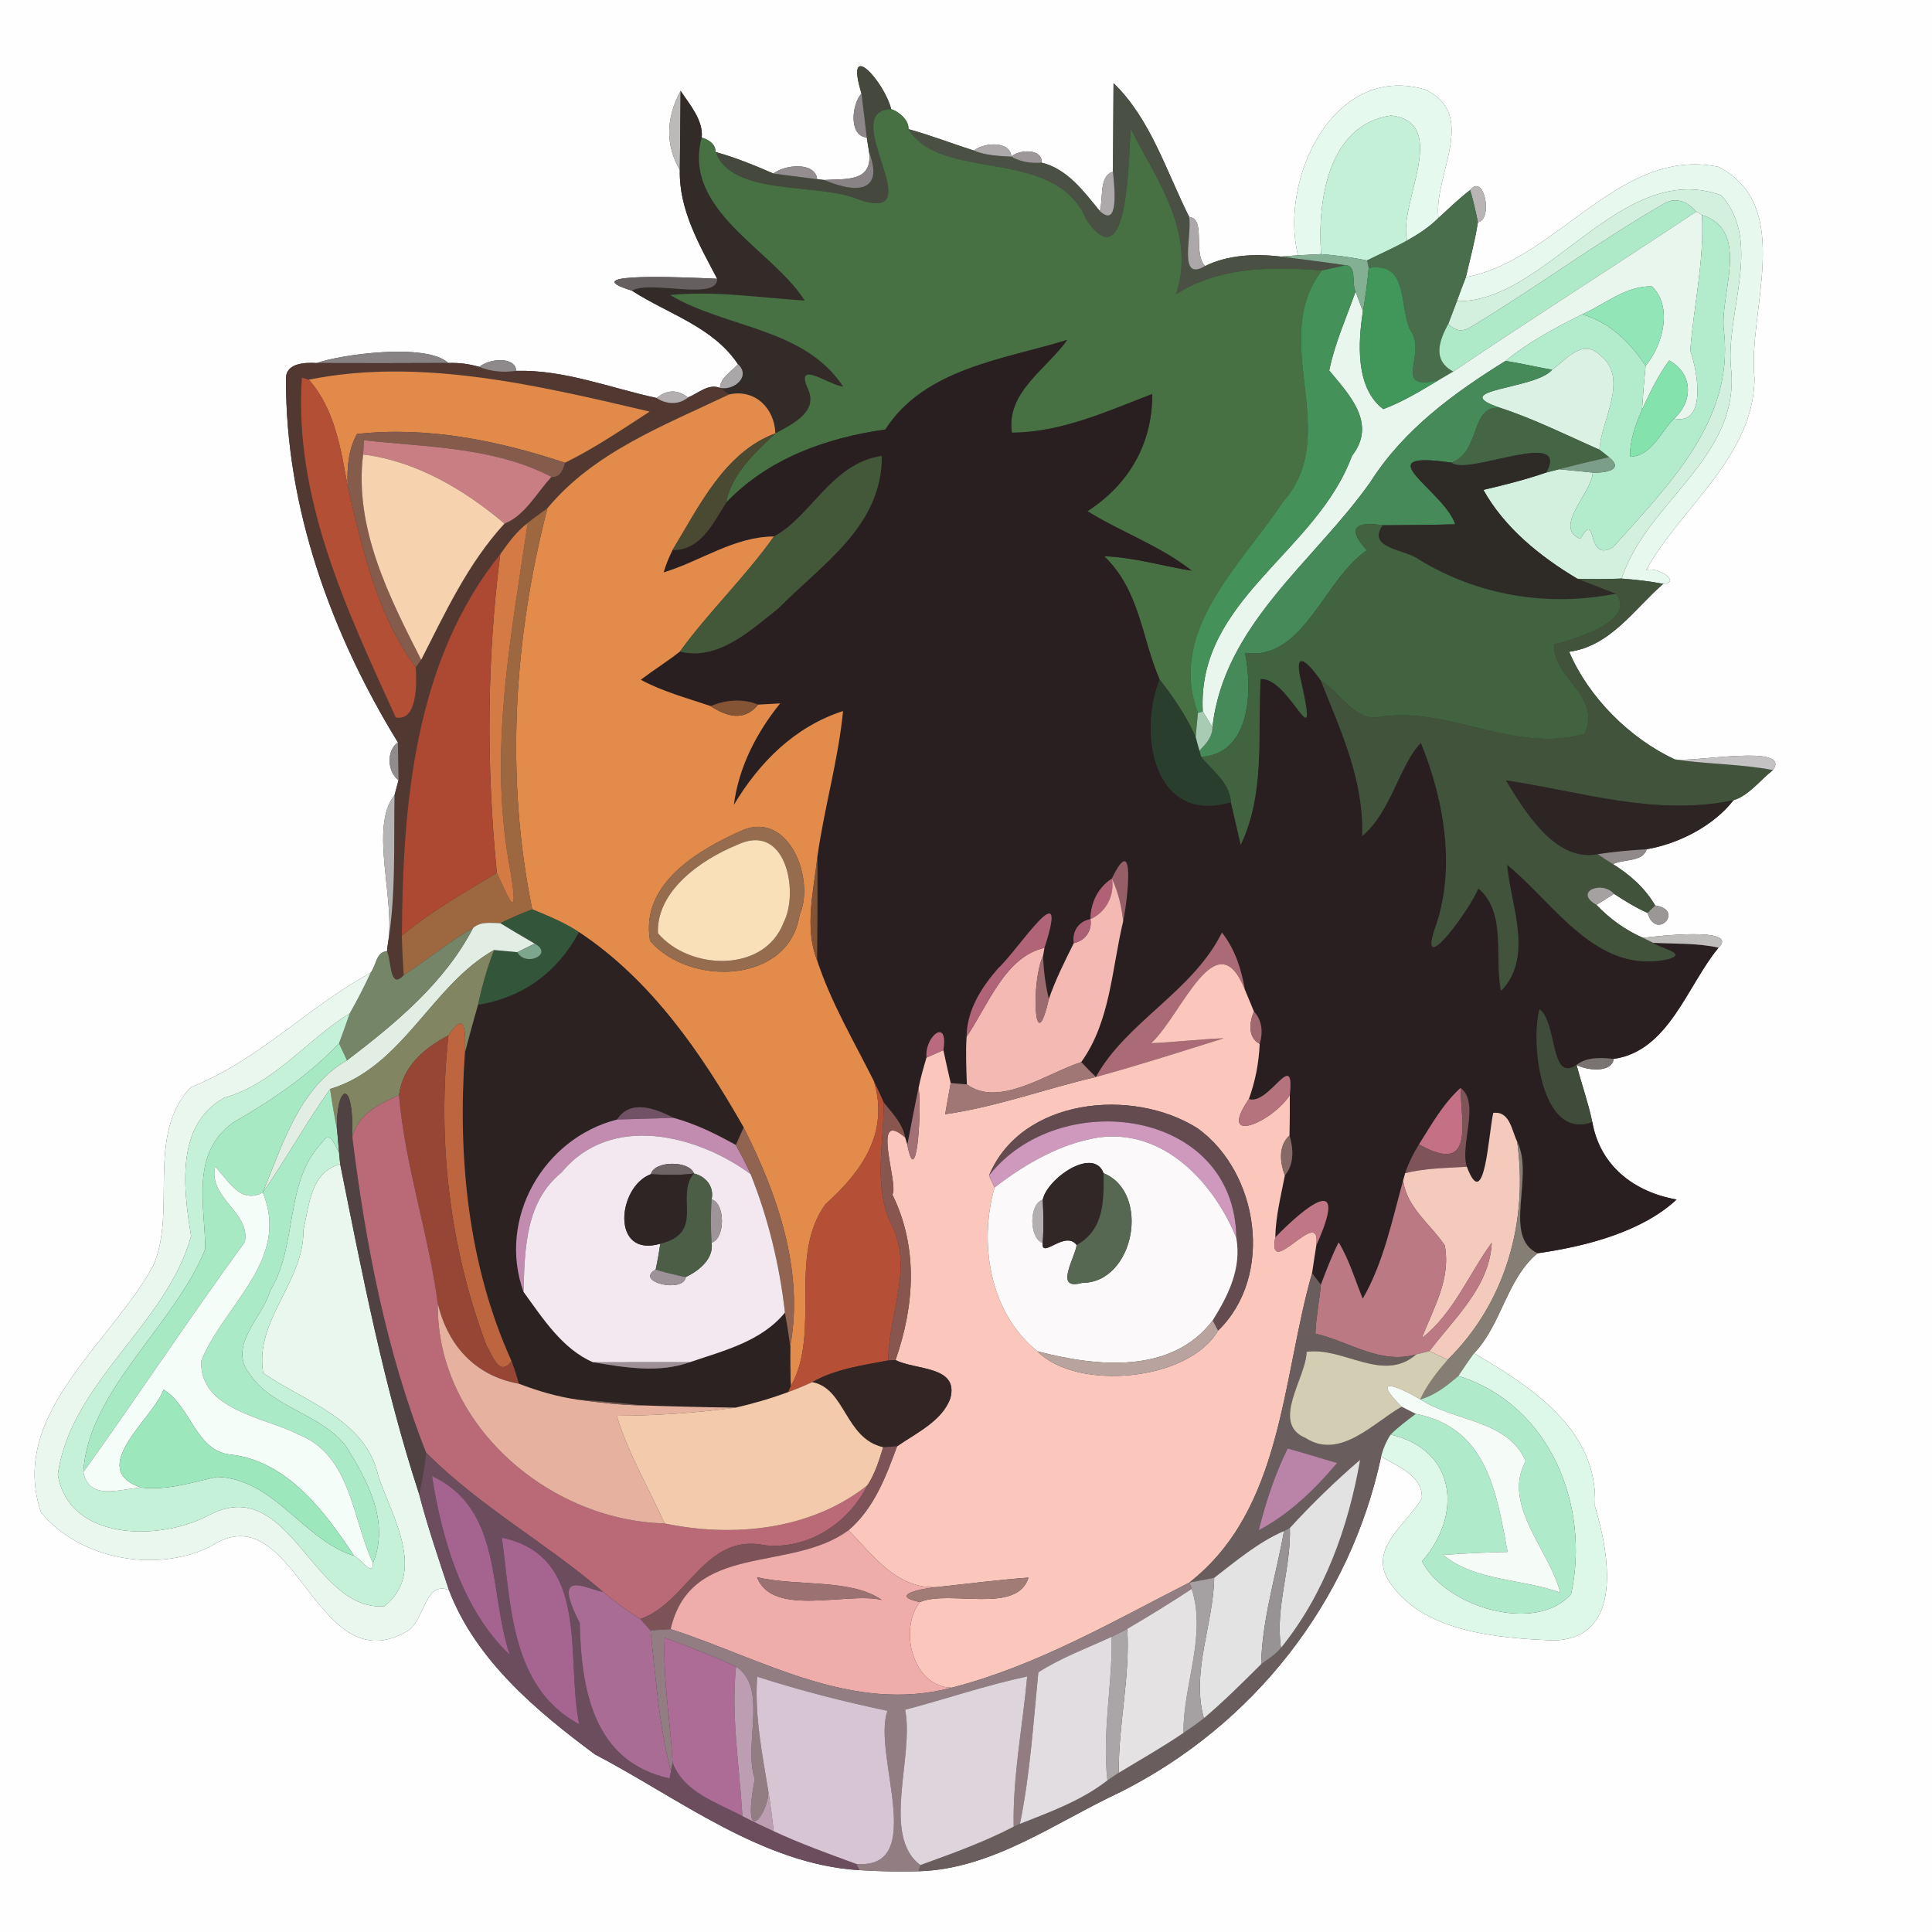 <?xml version="1.0" encoding="UTF-8" ?>
<!DOCTYPE svg PUBLIC "-//W3C//DTD SVG 1.1//EN" "http://www.w3.org/Graphics/SVG/1.1/DTD/svg11.dtd">
<svg width="250pt" height="250pt" viewBox="0 0 250 250" version="1.1" xmlns="http://www.w3.org/2000/svg">
<rect x="0" y="0" width="250" height="250" fill="#333333" stroke="none"/>
<g id="#fefefeff">
<path fill="#fefefe" opacity="1.00" d=" M 0.00 0.00 L 250.00 0.00 L 250.00 250.00 L 0.00 250.00 L 0.00 0.00 M 111.48 12.10 C 110.21 13.47 109.79 17.59 112.16 17.79 C 112.23 18.27 112.38 19.21 112.46 19.68 C 112.96 23.61 109.42 23.12 106.63 23.29 L 105.74 23.19 C 105.51 20.89 101.48 21.30 100.09 22.46 C 97.65 21.41 95.19 20.38 92.62 19.68 C 92.57 18.77 91.96 18.15 90.80 17.80 C 91.02 15.56 89.26 13.55 88.07 11.76 C 86.14 15.34 86.11 18.76 87.97 22.02 C 87.85 27.14 90.50 31.69 92.80 36.07 C 89.24 35.92 73.80 35.15 81.78 37.62 C 86.48 40.66 92.22 42.25 95.49 47.12 C 94.70 48.06 93.19 48.87 93.16 50.19 C 91.65 49.59 90.33 50.92 89.03 51.43 C 87.66 50.38 86.31 50.41 84.97 51.50 C 78.97 50.20 73.03 47.82 66.81 47.99 C 66.64 46.02 63.18 46.44 62.04 47.48 C 60.72 47.09 59.38 46.92 58.00 46.97 C 55.17 44.30 43.87 45.91 40.98 46.98 C 39.47 46.88 36.92 46.97 37.01 49.06 C 36.93 65.67 42.89 82.05 51.49 96.07 C 49.97 97.12 50.11 99.89 51.57 100.95 C 51.44 101.44 51.18 102.42 51.05 102.90 C 47.71 107.00 51.26 116.61 50.17 122.28 L 50.07 123.10 C 48.67 123.14 48.67 125.00 47.96 125.88 C 39.80 130.32 33.39 137.26 24.70 140.68 C 18.80 146.85 22.95 156.84 19.80 163.82 C 14.37 173.83 1.02 183.08 5.31 195.70 C 10.33 201.80 20.13 203.57 27.19 200.15 C 38.10 192.85 40.67 217.49 52.29 211.30 C 55.07 210.15 54.73 204.46 58.09 205.75 C 61.55 214.81 69.42 221.41 76.99 227.02 C 87.87 232.71 98.64 241.25 111.22 242.00 C 113.76 242.16 116.30 242.21 118.86 242.14 C 128.43 241.87 136.57 235.81 144.94 231.91 C 162.15 223.26 174.69 207.37 178.72 188.48 C 180.78 189.71 184.17 191.00 183.98 193.88 C 182.20 197.06 177.18 200.22 179.59 204.37 C 183.75 211.22 193.91 212.00 201.11 212.27 C 210.25 211.98 208.18 200.88 206.38 194.88 C 206.89 185.05 198.10 179.42 190.74 175.11 C 194.34 171.34 194.94 165.52 198.96 162.17 C 205.18 161.29 212.46 159.41 216.95 155.22 C 211.45 154.24 207.05 150.88 206.04 145.18 C 205.52 142.68 204.65 140.27 204.01 137.80 C 205.30 138.50 208.56 138.90 208.81 137.02 C 215.94 136.03 218.35 127.47 222.38 122.63 C 225.20 119.85 213.94 121.18 212.62 121.36 C 210.32 120.37 208.30 118.89 206.58 117.09 C 207.15 116.73 208.28 116.01 208.85 115.66 C 210.24 116.57 211.67 117.45 213.20 118.13 C 214.29 121.82 218.06 117.72 214.18 117.17 C 212.89 114.94 210.90 113.17 208.72 111.82 C 210.09 111.13 212.56 111.59 213.08 109.89 C 217.26 109.18 221.77 106.83 224.31 103.55 C 226.31 102.94 227.76 100.94 229.42 99.65 C 231.88 96.19 219.29 98.66 216.72 98.27 C 210.89 95.55 205.55 90.23 203.05 84.34 C 208.40 83.61 211.45 78.83 215.22 75.55 C 217.63 75.39 214.44 73.21 212.99 73.79 C 217.58 65.54 226.87 59.19 227.04 49.01 C 226.08 40.38 232.35 26.71 222.37 21.59 C 209.57 18.92 201.46 33.68 189.68 35.87 C 190.23 33.50 190.87 31.15 191.24 28.75 C 193.23 28.44 192.06 22.31 190.24 24.59 C 188.79 25.70 187.48 26.97 186.14 28.20 C 185.44 22.76 191.40 14.80 184.38 11.58 C 172.54 8.10 165.49 23.25 167.96 33.03 C 167.40 33.08 166.29 33.16 165.74 33.20 C 162.44 32.82 158.95 32.95 155.93 34.43 C 154.32 32.71 156.10 28.31 153.88 28.07 C 150.93 22.20 148.87 15.35 144.09 10.76 C 144.07 13.63 144.04 19.36 144.02 22.23 C 142.17 22.74 142.79 25.75 142.32 27.32 C 140.26 24.80 138.11 21.84 134.78 21.05 C 134.95 19.20 131.84 19.31 130.87 20.27 C 130.73 18.16 127.27 18.44 126.03 19.49 C 123.20 18.58 120.42 17.50 117.55 16.71 C 117.65 15.58 116.34 14.44 115.32 14.13 C 114.43 10.53 109.22 4.78 111.48 12.10 Z" />
</g>
<g id="#44483dff">
<path fill="#44483d" opacity="1.00" d=" M 111.48 12.10 C 109.22 4.78 114.43 10.53 115.32 14.13 C 108.00 14.32 121.41 29.81 110.41 25.56 C 105.27 23.74 94.63 25.29 92.62 19.68 C 95.19 20.38 97.65 21.41 100.09 22.46 C 101.50 22.65 104.33 23.01 105.74 23.19 L 106.63 23.29 C 111.76 25.43 114.18 24.22 112.46 19.68 C 112.38 19.21 112.23 18.27 112.16 17.79 C 111.99 16.37 111.65 13.52 111.48 12.10 Z" />
</g>
<g id="#4a5043ff">
<path fill="#4a5043" opacity="1.00" d=" M 144.09 10.76 C 148.87 15.35 150.93 22.20 153.88 28.07 C 154.27 30.54 152.39 36.52 155.93 34.43 C 158.95 32.95 162.44 32.82 165.74 33.20 C 168.52 33.57 171.34 33.90 174.12 34.32 C 173.10 34.55 172.07 34.78 171.05 35.00 C 164.50 34.49 157.87 34.48 152.19 38.05 C 154.79 30.13 149.74 23.39 146.32 16.68 C 146.01 19.69 146.18 36.73 140.56 28.38 C 136.45 18.81 121.92 23.71 117.55 16.71 C 120.42 17.50 123.20 18.58 126.03 19.49 C 127.56 20.12 129.23 20.18 130.87 20.27 C 132.05 20.97 133.43 21.15 134.78 21.05 C 138.11 21.84 140.26 24.80 142.32 27.32 C 144.84 29.61 144.21 24.24 144.02 22.23 C 144.04 19.36 144.07 13.63 144.09 10.76 Z" />
</g>
<g id="#e6f9eeff">
<path fill="#e6f9ee" opacity="1.00" d=" M 167.96 33.03 C 165.49 23.25 172.54 8.10 184.38 11.58 C 191.40 14.80 185.44 22.76 186.14 28.20 C 184.95 29.39 183.54 30.30 182.09 31.12 C 180.81 26.52 187.81 15.88 180.00 14.95 C 171.78 16.15 170.46 26.14 170.95 32.88 C 170.20 32.92 168.71 33.00 167.96 33.03 Z" />
</g>
<g id="#bcb9b9ff">
<path fill="#bcb9b9" opacity="1.00" d=" M 87.97 22.02 C 86.11 18.76 86.14 15.34 88.07 11.76 C 88.03 15.18 88.00 18.60 87.97 22.02 Z" />
</g>
<g id="#322b28ff">
<path fill="#322b28" opacity="1.00" d=" M 88.07 11.76 C 89.26 13.55 91.02 15.56 90.80 17.80 C 88.27 27.27 99.94 32.25 104.13 38.89 C 98.33 38.54 92.53 37.59 86.72 38.18 C 93.98 42.49 104.09 42.39 109.11 50.03 C 107.21 49.83 102.78 46.42 104.57 50.36 C 105.91 53.33 102.45 54.94 100.33 56.08 C 100.23 52.81 97.68 50.30 94.35 51.04 C 94.05 50.82 93.45 50.40 93.16 50.19 C 94.94 50.58 97.23 48.73 95.49 47.12 C 92.22 42.25 86.48 40.66 81.78 37.62 C 84.03 36.19 92.90 39.00 92.80 36.07 C 90.50 31.69 87.85 27.14 87.97 22.02 C 88.00 18.60 88.03 15.18 88.07 11.76 Z" />
</g>
<g id="#8e8789ff">
<path fill="#8e8789" opacity="1.00" d=" M 111.48 12.10 C 111.65 13.52 111.99 16.37 112.16 17.79 C 109.79 17.59 110.21 13.47 111.48 12.10 Z" />
</g>
<g id="#477043ff">
<path fill="#477043" opacity="1.00" d=" M 110.41 25.56 C 121.41 29.81 108.00 14.32 115.32 14.13 C 116.34 14.44 117.65 15.58 117.55 16.71 C 121.92 23.71 136.45 18.81 140.56 28.38 C 146.18 36.73 146.01 19.69 146.32 16.68 C 149.74 23.39 154.79 30.13 152.19 38.05 C 157.87 34.48 164.50 34.49 171.05 35.00 C 164.04 44.13 173.87 56.18 165.96 65.00 C 160.71 73.00 150.97 81.57 155.01 92.26 C 154.94 93.03 154.79 94.59 154.72 95.36 C 153.51 92.69 151.87 90.24 150.06 87.94 C 147.71 82.56 147.52 76.41 142.88 71.98 C 146.73 72.10 150.43 73.26 154.22 73.85 C 150.12 70.62 145.12 68.88 140.71 66.15 C 146.04 62.72 149.13 57.45 149.10 50.98 C 143.23 53.24 137.36 55.95 130.93 55.99 C 130.18 50.72 135.41 47.80 138.09 43.99 C 129.83 46.53 119.65 47.67 114.56 55.58 C 106.90 56.65 99.36 59.35 93.94 65.07 C 94.70 61.24 97.64 58.66 100.33 56.08 C 102.45 54.94 105.91 53.33 104.57 50.36 C 102.78 46.42 107.21 49.83 109.11 50.03 C 104.09 42.39 93.98 42.49 86.72 38.18 C 92.53 37.59 98.33 38.54 104.13 38.89 C 99.94 32.25 88.27 27.27 90.80 17.80 C 91.96 18.15 92.57 18.77 92.62 19.68 C 94.63 25.29 105.27 23.74 110.41 25.56 Z" />
</g>
<g id="#c5f0d8ff">
<path fill="#c5f0d8" opacity="1.00" d=" M 170.95 32.88 C 170.46 26.14 171.78 16.15 180.00 14.95 C 187.81 15.88 180.81 26.52 182.09 31.12 C 180.41 32.07 178.62 32.84 176.90 33.70 C 174.93 33.30 172.94 33.04 170.95 32.88 Z" />
</g>
<g id="#ada8a9ff">
<path fill="#ada8a9" opacity="1.00" d=" M 126.03 19.49 C 127.27 18.44 130.73 18.16 130.87 20.27 C 129.23 20.18 127.56 20.12 126.03 19.49 Z" />
<path fill="#ada8a9" opacity="1.00" d=" M 142.32 27.32 C 142.79 25.75 142.17 22.74 144.02 22.23 C 144.21 24.24 144.84 29.61 142.32 27.32 Z" />
</g>
<g id="#8a8385ff">
<path fill="#8a8385" opacity="1.00" d=" M 112.46 19.68 C 114.18 24.22 111.76 25.43 106.63 23.29 C 109.42 23.12 112.96 23.61 112.46 19.68 Z" />
</g>
<g id="#9d9799ff">
<path fill="#9d9799" opacity="1.00" d=" M 130.87 20.27 C 131.84 19.31 134.95 19.20 134.78 21.05 C 133.43 21.15 132.05 20.97 130.87 20.27 Z" />
</g>
<g id="#e7f8eeff">
<path fill="#e7f8ee" opacity="1.00" d=" M 189.68 35.87 C 201.46 33.68 209.57 18.92 222.37 21.59 C 232.35 26.71 226.08 40.38 227.04 49.01 C 226.87 59.19 217.58 65.54 212.99 73.79 C 214.44 73.21 217.63 75.39 215.22 75.55 C 213.44 75.20 211.64 75.01 209.84 74.87 C 213.02 65.02 224.95 59.39 224.03 48.03 C 223.12 40.64 228.23 31.41 222.72 25.27 C 209.75 20.56 200.10 39.25 188.52 38.97 C 188.89 37.93 189.28 36.90 189.68 35.87 Z" />
</g>
<g id="#958e90ff">
<path fill="#958e90" opacity="1.00" d=" M 100.09 22.46 C 101.48 21.30 105.51 20.89 105.74 23.19 C 104.33 23.01 101.50 22.65 100.09 22.46 Z" />
</g>
<g id="#b9b5b5ff">
<path fill="#b9b5b5" opacity="1.00" d=" M 190.24 24.59 C 192.06 22.31 193.23 28.44 191.24 28.75 C 190.96 27.35 190.64 25.96 190.24 24.59 Z" />
</g>
<g id="#d3f0dfff">
<path fill="#d3f0df" opacity="1.00" d=" M 188.52 38.97 C 200.10 39.25 209.75 20.56 222.72 25.27 C 228.23 31.41 223.12 40.64 224.03 48.03 C 224.95 59.39 213.02 65.02 209.84 74.87 C 207.93 74.93 206.02 74.97 204.11 74.89 C 199.31 72.03 194.69 68.31 191.95 63.39 C 194.69 62.75 197.42 62.06 200.09 61.14 C 200.50 61.03 201.32 60.83 201.73 60.72 C 203.18 60.86 204.64 61.00 206.10 61.15 C 206.02 63.73 200.90 68.23 204.49 69.72 C 206.76 65.72 205.13 73.01 208.75 70.79 C 215.71 62.95 224.33 54.61 223.10 43.03 C 222.36 38.23 226.73 29.97 220.23 27.81 L 219.48 27.39 C 218.45 26.15 216.86 25.42 215.35 26.34 C 206.78 31.28 198.81 37.20 190.34 42.30 C 189.31 42.98 188.33 42.86 187.40 41.92 C 187.77 40.94 188.14 39.95 188.52 38.97 Z" />
</g>
<g id="#496e4cff">
<path fill="#496e4c" opacity="1.00" d=" M 186.14 28.20 C 187.48 26.97 188.79 25.70 190.24 24.59 C 190.64 25.96 190.96 27.35 191.24 28.75 C 190.87 31.15 190.23 33.50 189.68 35.87 C 189.28 36.90 188.89 37.93 188.52 38.97 C 188.14 39.95 187.77 40.94 187.40 41.92 C 186.20 44.14 185.33 46.62 188.05 48.08 C 187.57 48.36 186.61 48.93 186.13 49.21 C 179.86 50.65 184.86 45.76 182.44 42.66 C 181.01 39.25 182.26 33.88 177.11 34.67 L 176.90 33.70 C 178.62 32.84 180.41 32.07 182.09 31.12 C 183.54 30.30 184.95 29.39 186.14 28.20 Z" />
</g>
<g id="#aeeac8ff">
<path fill="#aeeac8" opacity="1.00" d=" M 215.35 26.34 C 216.86 25.42 218.45 26.15 219.48 27.39 C 209.04 34.35 198.44 41.05 188.05 48.08 C 185.33 46.62 186.20 44.14 187.40 41.92 C 188.33 42.86 189.31 42.98 190.34 42.30 C 198.81 37.20 206.78 31.28 215.35 26.34 Z" />
</g>
<g id="#aca7a8ff">
<path fill="#aca7a8" opacity="1.00" d=" M 153.88 28.07 C 156.10 28.31 154.32 32.71 155.93 34.43 C 152.39 36.52 154.27 30.54 153.88 28.07 Z" />
</g>
<g id="#e9f6eeff">
<path fill="#e9f6ee" opacity="1.00" d=" M 188.05 48.08 C 198.44 41.05 209.04 34.35 219.48 27.39 L 220.23 27.81 C 220.55 33.73 219.16 39.56 218.72 45.37 C 219.67 48.04 220.91 55.04 216.63 54.17 C 219.12 51.91 219.09 48.36 215.99 46.64 C 214.54 48.60 213.50 50.82 212.47 53.02 C 212.60 51.12 212.75 49.23 212.94 47.34 C 215.21 44.61 216.48 39.67 213.76 37.06 C 210.41 36.95 207.67 39.38 204.73 40.68 C 201.27 42.41 197.82 44.24 194.82 46.70 C 188.11 50.87 181.67 55.56 177.35 62.34 C 170.14 72.60 158.34 80.80 156.89 94.13 C 156.58 93.62 155.96 92.59 155.64 92.07 C 154.85 77.58 170.34 71.53 174.94 58.99 C 178.26 54.77 174.52 51.01 172.00 47.94 C 172.72 44.41 174.22 41.11 175.41 37.73 C 175.65 38.37 176.12 39.64 176.36 40.28 C 175.74 44.29 175.36 50.21 179.00 52.94 C 181.51 52.00 183.82 50.58 186.13 49.21 C 186.61 48.93 187.57 48.36 188.05 48.08 Z" />
</g>
<g id="#b3ecccff">
<path fill="#b3eccc" opacity="1.00" d=" M 220.23 27.81 C 226.73 29.97 222.36 38.23 223.10 43.03 C 224.33 54.61 215.71 62.95 208.75 70.79 C 205.13 73.01 206.76 65.72 204.49 69.72 C 200.90 68.23 206.02 63.73 206.10 61.15 C 207.66 61.22 210.28 60.83 208.19 59.15 C 207.89 58.91 207.28 58.43 206.97 58.19 C 207.15 54.43 210.92 48.92 207.02 45.94 C 204.78 43.76 202.64 46.54 200.84 47.85 C 198.83 47.48 196.83 47.03 194.82 46.70 C 197.82 44.24 201.27 42.41 204.73 40.68 C 208.33 41.71 210.94 44.30 212.94 47.34 C 212.75 49.23 212.60 51.12 212.47 53.02 C 211.64 54.95 210.89 56.96 210.93 59.10 C 213.76 59.00 214.84 55.91 216.63 54.17 C 220.91 55.04 219.67 48.04 218.72 45.37 C 219.16 39.56 220.55 33.73 220.23 27.81 Z" />
</g>
<g id="#83af93ff">
<path fill="#83af93" opacity="1.00" d=" M 165.74 33.20 C 166.29 33.16 167.40 33.08 167.96 33.03 C 168.71 33.00 170.20 32.92 170.95 32.88 C 172.94 33.04 174.93 33.30 176.90 33.70 L 177.11 34.67 C 176.94 36.55 176.70 38.42 176.36 40.28 C 176.12 39.64 175.65 38.37 175.41 37.73 C 174.87 36.73 175.62 34.38 174.12 34.32 C 171.34 33.90 168.52 33.57 165.74 33.20 Z" />
</g>
<g id="#449259ff">
<path fill="#449259" opacity="1.00" d=" M 174.12 34.32 C 175.62 34.38 174.87 36.73 175.41 37.73 C 174.22 41.11 172.72 44.41 172.00 47.94 C 174.52 51.01 178.26 54.77 174.94 58.99 C 170.34 71.53 154.85 77.58 155.64 92.07 L 155.01 92.26 C 150.97 81.57 160.71 73.00 165.96 65.00 C 173.87 56.18 164.04 44.13 171.05 35.00 C 172.07 34.78 173.10 34.55 174.12 34.32 Z" />
</g>
<g id="#419659ff">
<path fill="#419659" opacity="1.00" d=" M 177.11 34.67 C 182.26 33.88 181.01 39.25 182.44 42.66 C 184.86 45.76 179.86 50.65 186.13 49.21 C 183.82 50.58 181.51 52.00 179.00 52.94 C 175.36 50.21 175.74 44.29 176.36 40.28 C 176.70 38.42 176.94 36.55 177.11 34.67 Z" />
</g>
<g id="#665f5fff">
<path fill="#665f5f" opacity="1.00" d=" M 81.78 37.62 C 73.80 35.15 89.24 35.92 92.80 36.07 C 92.90 39.00 84.03 36.19 81.78 37.62 Z" />
</g>
<g id="#91e5b6ff">
<path fill="#91e5b6" opacity="1.00" d=" M 204.73 40.68 C 207.67 39.38 210.41 36.95 213.76 37.06 C 216.48 39.67 215.21 44.61 212.94 47.34 C 210.94 44.30 208.33 41.71 204.73 40.68 Z" />
</g>
<g id="#2a1f20ff">
<path fill="#2a1f20" opacity="1.00" d=" M 114.56 55.58 C 119.65 47.67 129.83 46.53 138.09 43.99 C 135.41 47.80 130.18 50.72 130.93 55.99 C 137.36 55.95 143.23 53.24 149.10 50.98 C 149.13 57.45 146.04 62.72 140.71 66.15 C 145.12 68.88 150.12 70.62 154.22 73.85 C 150.43 73.26 146.73 72.10 142.88 71.98 C 147.52 76.41 147.71 82.56 150.06 87.94 C 147.32 94.69 149.13 106.72 159.28 103.81 C 159.60 105.19 160.23 107.94 160.55 109.32 C 163.75 102.56 162.71 95.07 163.12 87.87 C 166.81 87.53 170.71 98.83 168.44 88.51 C 167.30 84.10 168.90 85.17 170.91 88.05 C 173.50 94.55 176.51 100.97 176.27 108.16 C 179.96 105.17 181.16 98.79 183.87 96.13 C 186.91 103.58 188.49 112.69 185.58 120.42 C 183.64 126.65 190.34 117.49 191.29 114.95 C 195.01 118.09 193.34 123.85 194.23 128.23 C 198.51 123.79 195.46 117.17 195.01 111.89 C 201.19 116.93 206.62 126.22 215.91 124.10 C 218.47 123.37 214.72 122.70 213.92 122.00 C 216.72 122.15 219.61 122.01 222.38 122.63 C 218.35 127.47 215.94 136.03 208.81 137.02 C 207.18 136.86 205.38 136.73 204.01 137.80 C 200.53 140.15 201.56 132.44 199.22 130.59 C 198.01 134.91 199.42 147.68 206.04 145.18 C 207.05 150.88 211.45 154.24 216.95 155.22 C 212.46 159.41 205.18 161.29 198.96 162.17 C 194.38 160.06 198.59 152.19 196.32 147.73 C 195.61 146.28 195.38 143.74 193.23 144.01 C 192.61 146.63 192.14 157.21 189.81 150.98 C 188.86 148.19 191.56 142.66 188.99 140.78 C 186.73 142.83 185.23 145.53 183.62 148.08 C 182.89 149.25 182.27 150.50 181.83 151.81 L 181.57 152.74 C 180.13 157.92 179.05 163.36 176.34 168.05 C 175.33 165.61 174.60 163.03 173.22 160.76 C 172.33 162.53 171.62 164.39 170.92 166.24 C 170.63 165.87 170.06 165.12 169.78 164.75 C 169.95 163.55 170.14 162.34 170.33 161.15 C 174.72 151.36 168.82 156.20 165.02 160.11 C 165.07 157.39 165.75 154.75 166.26 152.10 C 167.49 150.63 167.38 148.65 166.86 146.93 C 166.90 145.18 166.91 143.43 166.90 141.69 C 167.56 135.45 164.23 143.08 161.60 142.22 C 162.43 139.93 162.90 137.54 163.00 135.07 C 163.45 133.64 163.33 132.02 162.26 130.89 C 161.87 129.95 161.48 129.00 161.09 128.07 C 160.64 125.42 159.80 122.81 158.12 120.68 C 154.32 128.33 145.76 132.22 141.81 139.36 C 141.16 138.73 140.52 138.09 139.91 137.43 C 143.70 132.17 143.86 125.33 145.34 119.20 C 145.93 116.26 146.95 107.32 143.88 113.68 C 142.08 114.84 141.12 116.82 141.10 118.94 C 139.60 119.18 138.68 120.56 138.95 122.04 C 137.77 124.41 136.58 126.78 135.72 129.28 C 135.28 127.44 135.02 125.55 134.98 123.65 L 135.15 122.65 C 138.50 112.37 131.83 122.83 129.22 125.24 C 127.02 127.72 125.10 130.72 125.08 134.15 C 124.94 136.20 125.05 138.26 125.11 140.32 C 124.41 140.27 123.72 140.21 123.02 140.15 C 122.70 138.73 122.36 137.31 122.07 135.89 C 122.79 131.59 119.62 134.08 119.89 136.85 C 119.50 138.15 119.13 139.45 118.86 140.79 C 118.33 143.22 117.90 145.69 117.41 148.14 L 117.12 147.18 C 116.78 145.36 115.45 144.04 114.35 142.65 C 113.95 141.72 113.52 140.81 113.08 139.90 C 110.51 134.75 107.53 129.76 105.73 124.26 C 105.78 119.76 105.77 115.26 105.78 110.77 C 106.67 104.48 108.47 98.34 109.09 92.01 C 102.83 94.04 98.28 98.62 94.96 104.15 C 95.58 99.28 97.89 94.80 100.95 91.02 C 100.24 91.06 98.81 91.14 98.10 91.18 C 96.11 90.36 93.91 90.56 91.96 91.37 C 88.91 90.33 85.76 89.50 82.91 87.96 C 84.57 86.70 86.34 85.60 87.98 84.31 C 92.92 85.56 97.20 81.50 100.72 78.72 C 106.36 72.99 114.15 68.10 114.11 58.99 C 107.61 59.94 104.93 66.89 100.15 69.42 C 94.98 69.44 90.67 72.62 85.87 74.07 C 86.17 73.07 86.56 72.11 87.02 71.18 C 90.68 71.22 92.26 67.70 93.94 65.07 C 99.36 59.35 106.90 56.65 114.56 55.58 Z" />
</g>
<g id="#daf1e4ff">
<path fill="#daf1e4" opacity="1.00" d=" M 200.84 47.85 C 202.64 46.54 204.78 43.76 207.02 45.94 C 210.92 48.92 207.15 54.43 206.97 58.19 C 202.71 56.32 198.54 54.22 194.11 52.77 C 186.95 50.36 198.72 50.41 200.84 47.85 Z" />
</g>
<g id="#878283ff">
<path fill="#878283" opacity="1.00" d=" M 40.98 46.98 C 43.87 45.91 55.17 44.30 58.00 46.97 C 52.33 47.00 46.65 47.00 40.98 46.98 Z" />
</g>
<g id="#513932ff">
<path fill="#513932" opacity="1.00" d=" M 37.01 49.06 C 36.92 46.97 39.47 46.88 40.98 46.98 C 46.65 47.00 52.33 47.00 58.00 46.97 C 59.38 46.92 60.72 47.09 62.04 47.48 C 63.55 48.11 65.20 48.21 66.81 47.99 C 73.03 47.82 78.97 50.20 84.97 51.50 C 86.20 52.33 87.85 52.43 89.03 51.43 C 90.33 50.92 91.65 49.59 93.16 50.19 C 93.45 50.40 94.05 50.82 94.35 51.04 C 86.02 55.02 76.88 58.46 70.83 65.77 C 69.98 66.40 69.10 66.99 68.29 67.67 C 66.84 68.76 65.77 70.25 64.73 71.72 C 53.63 85.52 52.10 104.05 52.00 121.07 C 52.02 122.78 52.14 124.49 52.24 126.19 C 50.37 128.20 50.67 124.22 50.07 123.10 L 50.17 122.28 C 51.25 115.87 50.94 109.37 51.05 102.90 C 51.18 102.42 51.44 101.44 51.57 100.95 C 51.55 99.73 51.51 97.29 51.49 96.07 C 42.89 82.05 36.93 65.67 37.01 49.06 M 39.95 49.13 L 39.06 48.86 C 38.00 64.51 44.90 78.99 51.21 92.84 C 54.04 93.40 53.94 88.36 53.80 86.35 C 53.98 86.10 54.33 85.62 54.50 85.38 C 57.64 79.23 60.51 72.96 65.28 67.75 C 67.88 66.78 69.50 63.70 71.36 61.71 C 72.21 61.81 72.79 61.20 73.11 59.88 C 76.94 58.00 80.49 55.58 84.07 53.26 C 69.74 49.90 54.37 46.21 39.95 49.13 Z" />
</g>
<g id="#8e898bff">
<path fill="#8e898b" opacity="1.00" d=" M 62.04 47.48 C 63.18 46.44 66.64 46.02 66.81 47.99 C 65.20 48.21 63.55 48.11 62.04 47.48 Z" />
</g>
<g id="#aaa7a8ff">
<path fill="#aaa7a8" opacity="1.00" d=" M 95.49 47.12 C 97.23 48.73 94.94 50.58 93.16 50.19 C 93.19 48.87 94.70 48.06 95.49 47.12 Z" />
</g>
<g id="#458a58ff">
<path fill="#458a58" opacity="1.00" d=" M 177.35 62.34 C 181.67 55.56 188.11 50.87 194.82 46.70 C 196.83 47.03 198.83 47.48 200.84 47.85 C 198.72 50.41 186.95 50.36 194.11 52.77 C 190.18 52.45 191.71 58.34 187.84 59.87 C 176.36 58.19 186.91 63.49 188.30 67.84 C 185.14 67.94 182.05 67.94 178.90 67.97 C 175.23 67.39 174.33 68.46 176.89 71.21 C 171.33 74.89 168.69 85.62 161.10 84.48 C 162.10 89.25 161.86 97.58 155.42 97.94 L 155.20 97.14 C 156.02 96.30 156.88 95.39 156.89 94.13 C 158.34 80.80 170.14 72.60 177.35 62.34 Z" />
</g>
<g id="#84e2adff">
<path fill="#84e2ad" opacity="1.00" d=" M 212.47 53.02 C 213.50 50.82 214.54 48.60 215.99 46.64 C 219.09 48.36 219.12 51.91 216.63 54.17 C 214.84 55.91 213.76 59.00 210.93 59.10 C 210.89 56.96 211.64 54.95 212.47 53.02 Z" />
</g>
<g id="#e28a4aff">
<path fill="#e28a4a" opacity="1.00" d=" M 39.95 49.13 C 54.37 46.21 69.74 49.90 84.07 53.26 C 80.49 55.58 76.94 58.00 73.11 59.88 C 64.49 57.02 55.31 55.14 46.20 56.16 C 45.04 58.23 44.89 60.62 44.99 62.94 C 44.11 58.13 43.34 52.93 39.95 49.13 Z" />
</g>
<g id="#b34f35ff">
<path fill="#b34f35" opacity="1.00" d=" M 39.06 48.86 L 39.95 49.13 C 43.34 52.93 44.11 58.13 44.99 62.94 C 46.92 71.00 48.77 79.57 53.80 86.35 C 53.94 88.36 54.04 93.40 51.21 92.84 C 44.90 78.99 38.00 64.51 39.06 48.86 Z" />
</g>
<g id="#b3afb0ff">
<path fill="#b3afb0" opacity="1.00" d=" M 84.97 51.50 C 86.31 50.41 87.66 50.38 89.03 51.43 C 87.85 52.43 86.20 52.33 84.97 51.50 Z" />
<path fill="#b3afb0" opacity="1.00" d=" M 134.92 160.84 C 133.16 160.28 133.12 155.74 134.93 155.24 C 135.03 157.10 135.07 158.97 134.92 160.84 Z" />
</g>
<g id="#e38b4bff">
<path fill="#e38b4b" opacity="1.00" d=" M 94.35 51.04 C 97.68 50.30 100.23 52.81 100.33 56.08 C 93.72 58.55 90.47 65.53 87.02 71.18 C 86.56 72.11 86.17 73.07 85.87 74.07 C 90.67 72.62 94.98 69.44 100.15 69.42 C 96.43 74.67 91.75 79.12 87.98 84.31 C 86.34 85.60 84.57 86.70 82.91 87.96 C 85.76 89.50 88.91 90.33 91.96 91.37 C 94.56 93.11 96.61 93.04 98.10 91.18 C 98.81 91.14 100.24 91.06 100.95 91.02 C 97.89 94.80 95.58 99.28 94.96 104.15 C 98.28 98.62 102.83 94.04 109.09 92.01 C 108.47 98.34 106.67 104.48 105.78 110.77 C 105.32 115.18 104.04 119.96 105.73 124.26 C 107.53 129.76 110.51 134.75 113.08 139.90 C 115.12 146.65 111.44 151.67 106.82 155.82 C 101.90 162.62 106.29 172.33 102.33 179.38 C 102.26 177.64 102.23 175.91 102.26 174.17 C 104.06 164.43 100.59 154.51 96.23 145.90 C 90.75 136.29 84.29 126.84 74.93 120.63 C 73.05 119.38 70.95 118.52 68.87 117.67 C 65.36 100.50 66.48 82.67 70.83 65.77 C 76.88 58.46 86.02 55.02 94.35 51.04 M 96.31 107.33 C 90.55 109.84 82.79 114.29 84.12 121.75 C 89.23 127.71 102.13 127.33 103.47 118.37 C 105.45 114.00 102.30 105.14 96.31 107.33 Z" />
</g>
<g id="#456645ff">
<path fill="#456645" opacity="1.00" d=" M 187.84 59.87 C 191.71 58.34 190.18 52.45 194.11 52.77 C 198.54 54.22 202.71 56.32 206.97 58.19 C 207.28 58.43 207.89 58.91 208.19 59.15 C 206.02 59.64 203.87 60.16 201.73 60.72 C 201.32 60.83 200.50 61.03 200.09 61.14 C 203.26 55.28 189.82 61.65 187.84 59.87 Z" />
</g>
<g id="#855b4bff">
<path fill="#855b4b" opacity="1.00" d=" M 46.20 56.16 C 55.31 55.14 64.49 57.02 73.11 59.88 C 72.79 61.20 72.21 61.81 71.36 61.71 C 63.94 57.83 55.23 57.88 47.10 56.97 C 47.07 57.43 47.02 58.35 46.99 58.81 C 45.80 68.28 50.33 77.18 54.50 85.38 C 54.33 85.62 53.98 86.10 53.80 86.35 C 48.77 79.57 46.92 71.00 44.99 62.94 C 44.89 60.62 45.04 58.23 46.20 56.16 Z" />
</g>
<g id="#4a4a32ff">
<path fill="#4a4a32" opacity="1.00" d=" M 87.02 71.18 C 90.47 65.53 93.72 58.55 100.33 56.08 C 97.64 58.66 94.70 61.24 93.94 65.07 C 92.26 67.70 90.68 71.22 87.02 71.18 Z" />
</g>
<g id="#c97e83ff">
<path fill="#c97e83" opacity="1.00" d=" M 47.10 56.97 C 55.23 57.88 63.94 57.83 71.36 61.71 C 69.50 63.70 67.88 66.78 65.28 67.75 C 60.06 63.35 53.87 59.66 46.99 58.81 C 47.02 58.35 47.07 57.43 47.10 56.97 Z" />
</g>
<g id="#f6d2afff">
<path fill="#f6d2af" opacity="1.00" d=" M 46.99 58.81 C 53.87 59.66 60.06 63.35 65.28 67.75 C 60.51 72.96 57.64 79.23 54.50 85.38 C 50.33 77.18 45.80 68.28 46.99 58.81 Z" />
</g>
<g id="#435739ff">
<path fill="#435739" opacity="1.00" d=" M 100.15 69.42 C 104.93 66.89 107.61 59.94 114.11 58.99 C 114.15 68.10 106.36 72.99 100.72 78.72 C 97.20 81.50 92.92 85.56 87.98 84.31 C 91.75 79.12 96.43 74.67 100.15 69.42 Z" />
</g>
<g id="#2e2b27ff">
<path fill="#2e2b27" opacity="1.00" d=" M 187.84 59.87 C 189.82 61.65 203.26 55.28 200.09 61.14 C 197.42 62.06 194.69 62.75 191.95 63.39 C 194.69 68.31 199.31 72.03 204.11 74.89 C 205.37 75.38 207.87 76.35 209.13 76.83 C 200.31 78.54 191.40 77.14 183.64 72.43 C 181.89 71.06 176.80 71.04 178.90 67.97 C 182.05 67.94 185.14 67.94 188.30 67.84 C 186.91 63.49 176.36 58.19 187.84 59.87 Z" />
</g>
<g id="#7a9e87ff">
<path fill="#7a9e87" opacity="1.00" d=" M 208.19 59.15 C 210.28 60.83 207.66 61.22 206.10 61.15 C 204.64 61.00 203.18 60.86 201.73 60.72 C 203.87 60.16 206.02 59.64 208.19 59.15 Z" />
</g>
<g id="#9d6840ff">
<path fill="#9d6840" opacity="1.00" d=" M 68.29 67.67 C 69.10 66.99 69.98 66.40 70.83 65.77 C 66.48 82.67 65.36 100.50 68.87 117.67 C 67.46 118.20 66.09 118.80 64.74 119.46 C 63.54 119.44 62.22 119.20 61.22 120.07 C 58.08 121.88 55.28 124.21 52.24 126.19 C 52.14 124.49 52.02 122.78 52.00 121.07 C 55.78 117.90 60.10 115.50 64.29 112.95 C 65.40 115.17 67.61 121.20 65.76 111.10 C 63.32 96.46 66.19 81.96 68.29 67.67 Z" />
</g>
<g id="#d37a45ff">
<path fill="#d37a45" opacity="1.00" d=" M 64.73 71.72 C 65.77 70.25 66.84 68.76 68.29 67.67 C 66.19 81.96 63.32 96.46 65.76 111.10 C 67.61 121.20 65.40 115.17 64.29 112.95 C 62.93 99.15 62.98 85.46 64.73 71.72 Z" />
</g>
<g id="#42633fff">
<path fill="#42633f" opacity="1.00" d=" M 176.89 71.21 C 174.33 68.46 175.23 67.39 178.90 67.97 C 176.80 71.04 181.89 71.06 183.64 72.43 C 191.40 77.14 200.31 78.54 209.13 76.83 C 211.73 80.33 204.12 82.61 201.15 83.39 C 200.80 87.69 207.29 89.88 205.06 94.96 C 195.91 97.53 187.77 91.50 178.82 92.72 C 175.36 93.61 173.47 89.58 170.91 88.05 C 168.90 85.17 167.30 84.10 168.44 88.51 C 170.71 98.83 166.81 87.53 163.12 87.87 C 162.71 95.07 163.75 102.56 160.55 109.32 C 160.23 107.94 159.60 105.19 159.28 103.81 C 159.11 101.23 156.91 99.77 155.42 97.94 C 161.86 97.58 162.10 89.25 161.10 84.48 C 168.69 85.62 171.33 74.89 176.89 71.21 Z" />
</g>
<g id="#ad4833ff">
<path fill="#ad4833" opacity="1.00" d=" M 52.00 121.07 C 52.10 104.05 53.63 85.52 64.73 71.72 C 62.98 85.46 62.93 99.15 64.29 112.95 C 60.10 115.50 55.78 117.90 52.00 121.07 Z" />
</g>
<g id="#41543bff">
<path fill="#41543b" opacity="1.00" d=" M 204.11 74.89 C 206.02 74.97 207.93 74.93 209.84 74.87 C 211.64 75.01 213.44 75.20 215.22 75.55 C 211.45 78.83 208.40 83.61 203.05 84.34 C 205.55 90.23 210.89 95.55 216.72 98.27 C 220.93 98.90 225.23 98.84 229.42 99.65 C 227.76 100.94 226.31 102.94 224.31 103.55 C 214.19 105.67 204.67 102.44 194.86 100.98 C 197.28 104.88 201.20 111.59 206.74 110.53 C 207.38 110.98 208.05 111.41 208.72 111.82 C 210.90 113.17 212.89 114.94 214.18 117.17 C 213.94 117.41 213.45 117.89 213.20 118.13 C 211.67 117.45 210.24 116.57 208.85 115.66 C 207.31 113.87 203.57 115.39 206.58 117.09 C 208.30 118.89 210.32 120.37 212.62 121.36 C 212.95 121.52 213.60 121.84 213.92 122.00 C 214.72 122.70 218.47 123.37 215.91 124.10 C 206.62 126.22 201.19 116.93 195.01 111.89 C 195.46 117.17 198.51 123.79 194.23 128.23 C 193.34 123.85 195.01 118.09 191.29 114.95 C 190.34 117.49 183.64 126.65 185.58 120.42 C 188.49 112.69 186.91 103.58 183.87 96.13 C 181.16 98.79 179.96 105.17 176.27 108.16 C 176.51 100.97 173.50 94.55 170.91 88.05 C 173.47 89.58 175.36 93.61 178.82 92.72 C 187.77 91.50 195.91 97.53 205.06 94.96 C 207.29 89.88 200.80 87.69 201.15 83.39 C 204.12 82.61 211.73 80.33 209.13 76.83 C 207.87 76.35 205.37 75.38 204.11 74.89 Z" />
</g>
<g id="#2a3e2eff">
<path fill="#2a3e2e" opacity="1.00" d=" M 150.06 87.94 C 151.87 90.24 153.51 92.69 154.72 95.36 C 154.84 95.81 155.08 96.69 155.20 97.14 L 155.42 97.94 C 156.91 99.77 159.11 101.23 159.28 103.81 C 149.13 106.72 147.32 94.69 150.06 87.94 Z" />
</g>
<g id="#845435ff">
<path fill="#845435" opacity="1.00" d=" M 91.96 91.37 C 93.91 90.56 96.11 90.36 98.10 91.18 C 96.61 93.04 94.56 93.11 91.96 91.37 Z" />
</g>
<g id="#a7cbb3ff">
<path fill="#a7cbb3" opacity="1.00" d=" M 155.01 92.26 L 155.64 92.07 C 155.96 92.59 156.58 93.62 156.89 94.13 C 156.88 95.39 156.02 96.30 155.20 97.14 C 155.08 96.69 154.84 95.81 154.72 95.36 C 154.79 94.59 154.94 93.03 155.01 92.26 Z" />
</g>
<g id="#908b8cff">
<path fill="#908b8c" opacity="1.00" d=" M 51.49 96.07 C 51.51 97.29 51.55 99.73 51.57 100.95 C 50.11 99.89 49.97 97.12 51.49 96.07 Z" />
</g>
<g id="#c5c2c3ff">
<path fill="#c5c2c3" opacity="1.00" d=" M 216.72 98.27 C 219.29 98.66 231.88 96.19 229.42 99.65 C 225.23 98.84 220.93 98.90 216.72 98.27 Z" />
</g>
<g id="#2d2524ff">
<path fill="#2d2524" opacity="1.00" d=" M 194.86 100.98 C 204.67 102.44 214.19 105.67 224.31 103.55 C 221.77 106.83 217.26 109.18 213.08 109.89 C 210.96 110.01 208.84 110.22 206.74 110.53 C 201.20 111.59 197.28 104.88 194.86 100.98 Z" />
</g>
<g id="#b5b4b4ff">
<path fill="#b5b4b4" opacity="1.00" d=" M 50.17 122.28 C 51.26 116.61 47.71 107.00 51.05 102.90 C 50.94 109.37 51.25 115.87 50.17 122.28 Z" />
</g>
<g id="#956c4dff">
<path fill="#956c4d" opacity="1.00" d=" M 96.31 107.33 C 102.30 105.14 105.45 114.00 103.47 118.37 C 102.13 127.33 89.23 127.71 84.12 121.75 C 82.79 114.29 90.55 109.84 96.31 107.33 M 95.36 109.34 C 90.69 111.25 84.91 115.30 85.14 120.76 C 89.22 125.58 98.90 125.94 101.40 119.37 C 103.43 115.41 101.71 106.27 95.36 109.34 Z" />
</g>
<g id="#fae0b8ff">
<path fill="#fae0b8" opacity="1.00" d=" M 95.36 109.34 C 101.71 106.27 103.43 115.41 101.40 119.37 C 98.90 125.94 89.22 125.58 85.14 120.76 C 84.91 115.30 90.69 111.25 95.36 109.34 Z" />
</g>
<g id="#908a8bff">
<path fill="#908a8b" opacity="1.00" d=" M 206.74 110.53 C 208.84 110.22 210.96 110.01 213.08 109.89 C 212.56 111.59 210.09 111.13 208.72 111.82 C 208.05 111.41 207.38 110.98 206.74 110.53 Z" />
</g>
<g id="#835334ff">
<path fill="#835334" opacity="1.00" d=" M 105.73 124.26 C 104.04 119.96 105.32 115.18 105.78 110.77 C 105.77 115.26 105.78 119.76 105.73 124.26 Z" />
</g>
<g id="#965f68ff">
<path fill="#965f68" opacity="1.00" d=" M 143.88 113.68 C 146.95 107.32 145.93 116.26 145.34 119.20 C 145.14 117.29 144.70 115.42 143.88 113.68 Z" />
</g>
<g id="#b16176ff">
<path fill="#b16176" opacity="1.00" d=" M 141.10 118.94 C 141.12 116.82 142.08 114.84 143.88 113.68 C 144.26 115.86 143.12 118.04 141.10 118.94 Z" />
</g>
<g id="#f3b9b2ff">
<path fill="#f3b9b2" opacity="1.00" d=" M 143.88 113.68 C 144.70 115.42 145.14 117.29 145.34 119.20 C 143.86 125.33 143.70 132.17 139.91 137.43 C 135.39 138.91 129.28 143.37 125.11 140.32 C 125.05 138.26 124.94 136.20 125.08 134.15 C 127.82 130.15 130.04 123.80 135.15 122.65 L 134.98 123.65 C 133.37 127.09 133.84 137.44 135.72 129.28 C 136.58 126.78 137.77 124.41 138.95 122.04 C 140.41 121.75 141.35 120.42 141.10 118.94 C 143.12 118.04 144.26 115.86 143.88 113.68 Z" />
</g>
<g id="#a5a1a1ff">
<path fill="#a5a1a1" opacity="1.00" d=" M 206.58 117.09 C 203.57 115.39 207.31 113.87 208.85 115.66 C 208.28 116.01 207.15 116.73 206.58 117.09 Z" />
</g>
<g id="#9c9797ff">
<path fill="#9c9797" opacity="1.00" d=" M 214.18 117.17 C 218.06 117.72 214.29 121.82 213.20 118.13 C 213.45 117.89 213.94 117.41 214.18 117.17 Z" />
</g>
<g id="#33553aff">
<path fill="#33553a" opacity="1.00" d=" M 64.74 119.46 C 66.09 118.80 67.46 118.20 68.87 117.67 C 70.95 118.52 73.05 119.38 74.93 120.63 C 72.18 125.71 67.83 129.05 61.85 130.03 C 62.36 127.62 63.03 125.23 63.93 122.93 C 64.68 123.00 66.19 123.14 66.94 123.21 C 67.98 125.18 71.74 123.49 69.18 122.10 C 67.69 121.23 66.21 120.37 64.74 119.46 Z" />
</g>
<g id="#b16477ff">
<path fill="#b16477" opacity="1.00" d=" M 129.22 125.24 C 131.83 122.83 138.50 112.37 135.15 122.65 C 130.04 123.80 127.82 130.15 125.08 134.15 C 125.10 130.72 127.02 127.72 129.22 125.24 Z" />
</g>
<g id="#e2eee4ff">
<path fill="#e2eee4" opacity="1.00" d=" M 61.22 120.07 C 62.22 119.20 63.54 119.44 64.74 119.46 C 66.21 120.37 67.69 121.23 69.18 122.10 C 68.62 122.38 67.50 122.93 66.94 123.21 C 66.19 123.14 64.68 123.00 63.93 122.93 C 55.85 127.47 52.15 138.07 42.72 140.92 C 39.61 145.25 37.06 149.95 34.00 154.31 C 36.55 148.17 38.72 140.73 44.90 137.21 C 51.18 132.43 57.52 127.19 61.22 120.07 Z" />
</g>
<g id="#ab5f74ff">
<path fill="#ab5f74" opacity="1.00" d=" M 138.95 122.04 C 138.68 120.56 139.60 119.18 141.10 118.94 C 141.35 120.42 140.41 121.75 138.95 122.04 Z" />
</g>
<g id="#758567ff">
<path fill="#758567" opacity="1.00" d=" M 52.24 126.19 C 55.28 124.21 58.08 121.88 61.22 120.07 C 57.52 127.19 51.18 132.43 44.90 137.21 C 44.64 136.66 44.13 135.56 43.87 135.01 C 44.36 133.72 44.81 132.42 45.26 131.12 C 46.24 129.41 47.13 127.66 47.96 125.88 C 48.67 125.00 48.67 123.14 50.07 123.10 C 50.67 124.22 50.37 128.20 52.24 126.19 Z" />
</g>
<g id="#2d2222ff">
<path fill="#2d2222" opacity="1.00" d=" M 61.85 130.03 C 67.83 129.05 72.18 125.71 74.93 120.63 C 84.29 126.84 90.75 136.29 96.23 145.90 C 95.98 146.47 95.48 147.60 95.22 148.16 C 92.65 146.74 90.00 145.42 87.15 144.65 C 84.71 143.37 81.53 142.25 79.85 144.87 C 70.33 147.28 64.34 157.69 67.74 167.16 C 70.22 170.56 72.76 174.57 76.75 176.28 C 80.82 176.95 85.26 177.72 89.26 176.27 C 93.65 174.77 98.50 173.60 101.57 169.85 C 101.83 171.28 102.06 172.72 102.26 174.17 C 102.23 175.91 102.26 177.64 102.33 179.38 L 101.98 180.14 C 99.77 180.96 97.49 181.62 95.18 182.15 C 91.19 182.10 87.20 182.00 83.22 181.86 C 80.40 181.56 77.60 181.30 74.78 181.12 C 72.16 180.75 69.60 180.00 67.13 179.05 C 66.86 178.06 66.55 177.08 66.19 176.12 C 60.54 163.65 59.21 149.72 60.16 136.19 C 60.70 134.13 61.26 132.07 61.85 130.03 Z" />
</g>
<g id="#aa6b76ff">
<path fill="#aa6b76" opacity="1.00" d=" M 141.81 139.36 C 145.76 132.22 154.32 128.33 158.12 120.68 C 159.80 122.81 160.64 125.42 161.09 128.07 C 157.41 118.94 152.95 131.29 148.96 134.99 C 152.10 134.86 155.20 134.47 158.36 134.35 C 152.86 136.07 147.37 137.84 141.81 139.36 Z" />
</g>
<g id="#bfbcbcff">
<path fill="#bfbcbc" opacity="1.00" d=" M 212.62 121.36 C 213.94 121.18 225.20 119.85 222.38 122.63 C 219.61 122.01 216.72 122.15 213.92 122.00 C 213.60 121.84 212.95 121.52 212.62 121.36 Z" />
</g>
<g id="#7ca68dff">
<path fill="#7ca68d" opacity="1.00" d=" M 69.18 122.10 C 71.74 123.49 67.98 125.18 66.94 123.21 C 67.50 122.93 68.62 122.38 69.18 122.10 Z" />
</g>
<g id="#818561ff">
<path fill="#818561" opacity="1.00" d=" M 42.72 140.92 C 52.15 138.07 55.85 127.47 63.93 122.93 C 63.03 125.23 62.36 127.62 61.85 130.03 C 61.26 132.07 60.70 134.13 60.16 136.19 C 60.26 133.49 60.26 130.61 58.03 133.97 C 54.89 135.64 52.11 137.96 51.63 141.71 C 49.09 142.84 46.33 144.16 45.59 147.12 C 45.79 138.84 43.35 140.78 43.63 146.30 C 43.29 144.51 42.97 142.72 42.72 140.92 Z" />
</g>
<g id="#9b6b6fff">
<path fill="#9b6b6f" opacity="1.00" d=" M 135.72 129.28 C 133.84 137.44 133.37 127.09 134.98 123.65 C 135.02 125.55 135.28 127.44 135.72 129.28 Z" />
</g>
<g id="#fbc7bcff">
<path fill="#fbc7bc" opacity="1.00" d=" M 148.96 134.99 C 152.95 131.29 157.41 118.94 161.09 128.07 C 161.48 129.00 161.87 129.95 162.26 130.89 C 161.67 132.27 161.42 134.24 163.00 135.07 C 162.90 137.54 162.43 139.93 161.60 142.22 C 157.37 148.41 164.79 145.10 166.90 141.69 C 166.91 143.43 166.90 145.18 166.86 146.93 C 165.39 148.29 165.62 150.39 166.26 152.10 C 165.75 154.75 165.07 157.39 165.02 160.11 C 163.96 165.91 170.99 155.70 170.33 161.15 C 170.14 162.34 169.95 163.55 169.78 164.75 C 165.85 178.48 166.01 195.31 153.90 204.78 C 143.93 209.87 134.11 215.56 123.18 218.38 C 118.15 218.36 116.23 210.88 119.03 207.31 C 122.86 205.67 131.61 208.95 133.09 204.14 C 129.11 204.44 125.16 204.94 121.21 205.37 C 116.04 205.63 113.00 201.28 109.80 198.01 C 113.11 195.16 114.62 191.12 116.08 187.15 C 118.52 185.45 121.96 183.86 122.98 180.91 C 124.09 176.71 118.45 177.32 115.88 175.99 C 118.37 168.87 118.81 161.36 115.47 154.57 C 116.36 153.36 112.58 143.28 117.12 147.18 L 117.41 148.14 C 118.59 154.30 119.31 143.59 118.86 140.79 C 119.13 139.45 119.50 138.15 119.89 136.85 C 120.43 136.61 121.52 136.13 122.07 135.89 C 122.36 137.31 122.70 138.73 123.02 140.15 C 122.79 141.49 122.52 142.83 122.31 144.18 C 128.96 143.23 135.29 140.88 141.81 139.36 C 147.37 137.84 152.86 136.07 158.36 134.35 C 155.20 134.47 152.10 134.86 148.96 134.99 M 127.98 152.12 C 128.16 152.51 128.52 153.27 128.70 153.66 C 126.61 160.91 128.09 169.95 134.25 174.86 C 139.24 179.99 153.74 178.81 157.62 172.18 C 164.92 165.11 162.88 151.71 154.98 146.01 C 146.48 140.63 132.10 142.14 127.98 152.12 Z" />
</g>
<g id="#e9f7efff">
<path fill="#e9f7ef" opacity="1.00" d=" M 24.70 140.68 C 33.39 137.26 39.80 130.32 47.96 125.88 C 47.13 127.66 46.24 129.41 45.26 131.12 C 39.68 134.58 35.52 140.22 28.99 142.06 C 22.71 145.57 23.71 153.79 24.73 159.94 C 21.56 171.43 9.16 178.80 7.48 190.81 C 8.91 199.49 20.80 199.43 27.03 196.06 C 37.53 190.56 40.34 208.52 49.72 207.85 C 55.28 203.47 50.69 196.19 48.96 191.02 C 47.34 183.67 39.54 181.45 34.06 177.68 C 32.89 170.82 39.36 165.92 39.26 159.15 C 40.02 155.93 40.18 151.67 44.02 150.64 C 46.90 164.97 49.68 179.41 54.23 193.32 C 55.32 197.52 56.73 201.63 58.09 205.75 C 54.73 204.46 55.07 210.15 52.29 211.30 C 40.67 217.49 38.10 192.85 27.19 200.15 C 20.13 203.57 10.33 201.80 5.31 195.70 C 1.02 183.08 14.37 173.83 19.80 163.82 C 22.95 156.84 18.80 146.85 24.70 140.68 Z" />
</g>
<g id="#c6f1d9ff">
<path fill="#c6f1d9" opacity="1.00" d=" M 28.99 142.06 C 35.52 140.22 39.68 134.58 45.26 131.12 C 44.81 132.42 44.36 133.72 43.87 135.01 C 39.90 139.19 35.16 142.40 30.19 145.24 C 24.61 149.27 26.52 155.89 26.56 161.64 C 22.50 171.62 11.36 180.01 10.79 190.49 C 11.54 194.21 15.37 192.70 18.25 192.49 C 21.60 192.88 24.80 191.84 28.02 191.11 C 35.49 191.31 39.16 199.22 45.83 201.34 C 46.56 201.55 48.31 204.21 48.26 202.27 C 50.47 196.88 47.55 191.63 44.81 187.19 C 41.55 182.90 35.16 182.19 32.25 177.72 C 29.44 174.08 34.02 170.46 34.98 166.98 C 38.56 161.15 36.76 152.90 41.70 147.82 C 42.76 146.12 43.26 148.20 43.87 149.08 C 43.91 149.47 43.99 150.25 44.02 150.64 C 40.18 151.67 40.02 155.93 39.26 159.15 C 39.36 165.92 32.89 170.82 34.06 177.68 C 39.54 181.45 47.34 183.67 48.96 191.02 C 50.69 196.19 55.28 203.47 49.72 207.85 C 40.34 208.52 37.53 190.56 27.03 196.06 C 20.80 199.43 8.91 199.49 7.48 190.81 C 9.16 178.80 21.56 171.43 24.73 159.94 C 23.71 153.79 22.71 145.57 28.99 142.06 Z" />
</g>
<g id="#a16870ff">
<path fill="#a16870" opacity="1.00" d=" M 162.26 130.89 C 163.33 132.02 163.45 133.64 163.00 135.07 C 161.42 134.24 161.67 132.27 162.26 130.89 Z" />
</g>
<g id="#3f4c39ff">
<path fill="#3f4c39" opacity="1.00" d=" M 199.22 130.59 C 201.56 132.44 200.53 140.15 204.01 137.80 C 204.65 140.27 205.52 142.68 206.04 145.18 C 199.42 147.68 198.01 134.91 199.22 130.59 Z" />
</g>
<g id="#bc653eff">
<path fill="#bc653e" opacity="1.00" d=" M 58.03 133.97 C 60.26 130.61 60.26 133.49 60.16 136.19 C 59.21 149.72 60.54 163.65 66.19 176.12 C 64.60 178.31 63.69 175.28 62.92 174.04 C 58.15 161.31 56.55 147.47 58.03 133.97 Z" />
</g>
<g id="#b96a7eff">
<path fill="#b96a7e" opacity="1.00" d=" M 119.89 136.85 C 119.62 134.08 122.79 131.59 122.07 135.89 C 121.52 136.13 120.43 136.61 119.89 136.85 Z" />
</g>
<g id="#974635ff">
<path fill="#974635" opacity="1.00" d=" M 51.63 141.71 C 52.11 137.96 54.89 135.64 58.03 133.97 C 56.55 147.47 58.15 161.31 62.92 174.04 C 63.69 175.28 64.60 178.31 66.19 176.12 C 66.55 177.08 66.86 178.06 67.13 179.05 C 61.52 178.05 57.99 174.16 56.66 168.74 C 55.47 159.66 52.41 150.88 51.63 141.71 Z" />
</g>
<g id="#a6e9c3ff">
<path fill="#a6e9c3" opacity="1.00" d=" M 30.19 145.24 C 35.16 142.40 39.90 139.19 43.87 135.01 C 44.13 135.56 44.64 136.66 44.90 137.21 C 38.72 140.73 36.55 148.17 34.00 154.31 C 31.05 155.86 29.59 152.75 27.83 150.95 C 26.92 155.04 32.46 156.91 31.68 160.71 C 24.54 170.50 17.85 180.64 10.79 190.49 C 11.36 180.01 22.50 171.62 26.56 161.64 C 26.52 155.89 24.61 149.27 30.19 145.24 Z" />
</g>
<g id="#a17776ff">
<path fill="#a17776" opacity="1.00" d=" M 125.11 140.32 C 129.28 143.37 135.39 138.91 139.91 137.43 C 140.52 138.09 141.16 138.73 141.81 139.36 C 135.29 140.88 128.96 143.23 122.31 144.18 C 122.52 142.83 122.79 141.49 123.02 140.15 C 123.72 140.21 124.41 140.27 125.11 140.32 Z" />
</g>
<g id="#797372ff">
<path fill="#797372" opacity="1.00" d=" M 204.01 137.80 C 205.38 136.73 207.18 136.86 208.81 137.02 C 208.56 138.90 205.30 138.50 204.01 137.80 Z" />
</g>
<g id="#b4737dff">
<path fill="#b4737d" opacity="1.00" d=" M 161.60 142.22 C 164.23 143.08 167.56 135.45 166.90 141.69 C 164.79 145.10 157.37 148.41 161.60 142.22 Z" />
</g>
<g id="#b55036ff">
<path fill="#b55036" opacity="1.00" d=" M 113.08 139.90 C 113.52 140.81 113.95 141.72 114.35 142.65 C 114.40 147.94 112.92 153.66 115.44 158.62 C 118.18 164.19 114.93 170.22 114.95 176.04 C 111.58 176.68 108.13 177.13 105.10 178.85 C 104.08 179.32 103.04 179.75 101.98 180.14 L 102.33 179.38 C 106.29 172.33 101.90 162.62 106.82 155.82 C 111.44 151.67 115.12 146.65 113.08 139.90 Z" />
</g>
<g id="#abeac7ff">
<path fill="#abeac7" opacity="1.00" d=" M 34.00 154.31 C 37.06 149.95 39.61 145.25 42.72 140.92 C 42.97 142.72 43.29 144.51 43.63 146.30 C 43.69 146.99 43.81 148.38 43.87 149.08 C 43.26 148.20 42.76 146.12 41.70 147.82 C 36.76 152.90 38.56 161.15 34.98 166.98 C 34.02 170.46 29.44 174.08 32.25 177.72 C 35.16 182.19 41.55 182.90 44.81 187.19 C 47.55 191.63 50.47 196.88 48.26 202.27 C 45.56 196.47 45.42 188.22 38.53 185.58 C 34.15 183.35 25.82 182.45 26.04 176.12 C 28.94 168.84 37.63 163.03 34.00 154.31 Z" />
</g>
<g id="#504242ff">
<path fill="#504242" opacity="1.00" d=" M 43.63 146.30 C 43.35 140.78 45.79 138.84 45.59 147.12 C 47.30 160.96 50.00 174.98 55.14 187.97 C 54.95 189.76 54.65 191.55 54.23 193.32 C 49.68 179.41 46.90 164.97 44.02 150.64 C 43.99 150.25 43.91 149.47 43.87 149.08 C 43.81 148.38 43.69 146.99 43.63 146.30 Z" />
</g>
<g id="#a37175ff">
<path fill="#a37175" opacity="1.00" d=" M 117.41 148.14 C 117.90 145.69 118.33 143.22 118.86 140.79 C 119.31 143.59 118.59 154.30 117.41 148.14 Z" />
</g>
<g id="#c57185ff">
<path fill="#c57185" opacity="1.00" d=" M 183.62 148.08 C 185.23 145.53 186.73 142.83 188.99 140.78 C 189.06 145.26 190.88 152.18 183.62 148.08 Z" />
</g>
<g id="#7e5459ff">
<path fill="#7e5459" opacity="1.00" d=" M 188.99 140.78 C 191.56 142.66 188.86 148.19 189.81 150.98 C 187.12 151.15 184.44 151.15 181.83 151.81 C 182.27 150.50 182.89 149.25 183.62 148.08 C 190.88 152.18 189.06 145.26 188.99 140.78 Z" />
</g>
<g id="#ba6a76ff">
<path fill="#ba6a76" opacity="1.00" d=" M 45.59 147.12 C 46.33 144.16 49.09 142.84 51.63 141.71 C 52.41 150.88 55.47 159.66 56.66 168.74 C 56.43 184.07 70.78 196.75 86.00 197.13 C 94.91 199.00 104.96 197.99 112.26 192.18 C 109.80 197.08 104.64 200.54 98.99 199.96 C 91.19 198.31 88.95 207.43 82.84 209.50 C 81.18 208.42 79.56 207.27 78.04 206.00 C 70.70 199.66 62.02 194.92 55.14 187.97 C 50.00 174.98 47.30 160.96 45.59 147.12 Z" />
</g>
<g id="#89564fff">
<path fill="#89564f" opacity="1.00" d=" M 114.35 142.65 C 115.45 144.04 116.78 145.36 117.12 147.18 C 112.58 143.28 116.36 153.36 115.47 154.57 C 118.81 161.36 118.37 168.87 115.88 175.99 L 114.95 176.04 C 114.93 170.22 118.18 164.19 115.44 158.62 C 112.92 153.66 114.40 147.94 114.35 142.65 Z" />
</g>
<g id="#634b50ff">
<path fill="#634b50" opacity="1.00" d=" M 127.98 152.12 C 132.10 142.14 146.48 140.63 154.98 146.01 C 162.88 151.71 164.92 165.11 157.62 172.18 C 157.44 171.85 157.09 171.20 156.92 170.87 C 158.92 167.65 160.69 164.17 159.98 160.18 C 159.78 143.42 137.08 140.51 127.98 152.12 Z" />
</g>
<g id="#715164ff">
<path fill="#715164" opacity="1.00" d=" M 79.85 144.87 C 81.53 142.25 84.71 143.37 87.15 144.65 C 85.32 144.71 81.67 144.82 79.85 144.87 Z" />
</g>
<g id="#f4cabdff">
<path fill="#f4cabd" opacity="1.00" d=" M 193.23 144.01 C 195.38 143.74 195.61 146.28 196.32 147.73 C 197.77 158.07 194.84 168.57 187.34 175.94 C 186.74 175.66 185.56 175.12 184.96 174.84 C 188.19 170.57 192.77 166.49 193.03 160.81 C 190.03 164.91 188.09 169.96 183.98 173.16 C 185.46 169.29 187.78 165.53 186.95 161.15 C 185.09 158.37 182.01 156.26 181.57 152.74 L 181.83 151.81 C 184.44 151.15 187.12 151.15 189.81 150.98 C 192.14 157.21 192.61 146.63 193.23 144.01 Z" />
</g>
<g id="#c18cb0ff">
<path fill="#c18cb0" opacity="1.00" d=" M 67.74 167.16 C 64.34 157.69 70.33 147.28 79.85 144.87 C 81.67 144.82 85.32 144.71 87.15 144.65 C 90.00 145.42 92.65 146.74 95.22 148.16 C 95.89 149.39 96.56 150.63 97.12 151.92 C 90.14 146.81 79.02 144.02 72.69 151.69 C 67.96 155.51 67.91 161.62 67.74 167.16 Z" />
</g>
<g id="#cf99beff">
<path fill="#cf99be" opacity="1.00" d=" M 127.98 152.12 C 137.08 140.51 159.78 143.42 159.98 160.18 C 157.06 153.03 150.62 146.03 142.14 147.19 C 137.14 147.99 132.67 150.62 128.70 153.66 C 128.52 153.27 128.16 152.51 127.98 152.12 Z" />
</g>
<g id="#906450ff">
<path fill="#906450" opacity="1.00" d=" M 96.23 145.90 C 100.59 154.51 104.06 164.43 102.26 174.17 C 102.06 172.72 101.83 171.28 101.57 169.85 C 100.88 163.71 99.41 157.65 97.12 151.92 C 96.56 150.63 95.89 149.39 95.22 148.16 C 95.48 147.60 95.98 146.47 96.23 145.90 Z" />
</g>
<g id="#f3e8efff">
<path fill="#f3e8ef" opacity="1.00" d=" M 72.69 151.69 C 79.02 144.02 90.14 146.81 97.12 151.92 C 99.41 157.65 100.88 163.71 101.57 169.85 C 98.50 173.60 93.65 174.77 89.26 176.27 C 85.09 176.27 80.92 176.27 76.75 176.28 C 72.76 174.57 70.22 170.56 67.74 167.16 C 67.91 161.62 67.96 155.51 72.69 151.69 M 84.22 151.94 C 79.87 153.55 79.01 162.81 85.44 160.94 C 85.28 162.06 85.08 163.18 84.84 164.28 C 82.01 165.88 88.47 167.39 88.73 165.26 C 90.41 164.45 92.39 162.92 92.08 160.80 C 93.86 160.28 93.87 155.71 92.08 155.20 C 92.44 153.57 91.35 152.22 89.80 151.85 C 89.22 150.17 84.70 150.14 84.22 151.94 Z" />
</g>
<g id="#fbf9faff">
<path fill="#fbf9fa" opacity="1.00" d=" M 128.70 153.66 C 132.67 150.62 137.14 147.99 142.14 147.19 C 150.62 146.03 157.06 153.03 159.98 160.18 C 160.69 164.17 158.92 167.65 156.92 170.87 C 151.59 177.87 141.92 176.86 134.25 174.86 C 128.09 169.95 126.61 160.91 128.70 153.66 M 134.93 155.24 C 133.12 155.74 133.16 160.28 134.92 160.84 C 134.73 163.01 137.83 159.12 139.32 161.11 C 139.07 162.87 136.36 167.03 139.99 166.01 C 146.81 166.03 148.95 154.31 142.80 151.81 C 141.52 148.35 135.53 152.44 134.93 155.24 Z" />
</g>
<g id="#866964ff">
<path fill="#866964" opacity="1.00" d=" M 166.26 152.10 C 165.62 150.39 165.39 148.29 166.86 146.93 C 167.38 148.65 167.49 150.63 166.26 152.10 Z" />
</g>
<g id="#857e74ff">
<path fill="#857e74" opacity="1.00" d=" M 196.32 147.73 C 198.59 152.19 194.38 160.06 198.96 162.17 C 194.94 165.52 194.34 171.34 190.74 175.11 C 190.03 176.07 189.37 177.06 188.71 178.05 C 187.24 179.31 185.69 180.55 183.78 181.08 C 184.66 179.17 185.97 177.52 187.34 175.94 C 194.84 168.57 197.77 158.07 196.32 147.73 Z" />
</g>
<g id="#f5fdf8ff">
<path fill="#f5fdf8" opacity="1.00" d=" M 27.83 150.95 C 29.59 152.75 31.05 155.86 34.00 154.31 C 37.63 163.03 28.94 168.84 26.04 176.12 C 25.82 182.45 34.15 183.35 38.53 185.58 C 45.42 188.22 45.56 196.47 48.26 202.27 C 48.31 204.21 46.56 201.55 45.83 201.34 C 42.06 195.62 37.16 189.04 29.83 188.22 C 25.32 187.76 24.73 182.00 21.16 179.81 C 19.93 183.45 11.07 190.06 18.25 192.49 C 15.37 192.70 11.54 194.21 10.79 190.49 C 17.85 180.64 24.54 170.50 31.68 160.71 C 32.46 156.91 26.92 155.04 27.83 150.95 Z" />
</g>
<g id="#6d6466ff">
<path fill="#6d6466" opacity="1.00" d=" M 84.22 151.94 C 84.70 150.14 89.22 150.17 89.80 151.85 C 87.95 152.10 86.08 152.05 84.22 151.94 Z" />
</g>
<g id="#312727ff">
<path fill="#312727" opacity="1.00" d=" M 134.93 155.24 C 135.53 152.44 141.52 148.35 142.80 151.81 C 142.84 155.42 142.91 159.09 139.32 161.11 C 137.83 159.12 134.73 163.01 134.92 160.84 C 135.07 158.97 135.03 157.10 134.93 155.24 Z" />
</g>
<g id="#2f2525ff">
<path fill="#2f2525" opacity="1.00" d=" M 85.44 160.94 C 79.01 162.81 79.87 153.55 84.22 151.94 C 86.08 152.05 87.95 152.10 89.80 151.85 C 87.30 154.75 91.35 159.54 85.44 160.94 Z" />
</g>
<g id="#4d5e47ff">
<path fill="#4d5e47" opacity="1.00" d=" M 89.80 151.85 C 91.35 152.22 92.44 153.57 92.08 155.20 C 91.96 157.06 91.96 158.94 92.08 160.80 C 92.39 162.92 90.41 164.45 88.73 165.26 C 87.42 164.98 86.11 164.69 84.84 164.28 C 85.08 163.18 85.28 162.06 85.44 160.94 C 91.35 159.54 87.30 154.75 89.80 151.85 Z" />
</g>
<g id="#566851ff">
<path fill="#566851" opacity="1.00" d=" M 142.80 151.81 C 148.95 154.31 146.81 166.03 139.99 166.01 C 136.36 167.03 139.07 162.87 139.32 161.11 C 142.91 159.09 142.84 155.42 142.80 151.81 Z" />
</g>
<g id="#bb7984ff">
<path fill="#bb7984" opacity="1.00" d=" M 176.34 168.05 C 179.05 163.36 180.13 157.92 181.57 152.74 C 182.01 156.26 185.09 158.37 186.95 161.15 C 187.78 165.53 185.46 169.29 183.98 173.16 C 188.09 169.96 190.03 164.91 193.03 160.81 C 192.77 166.49 188.19 170.57 184.96 174.84 C 184.54 174.95 183.68 175.16 183.26 175.26 C 178.59 176.61 174.58 173.58 170.21 172.57 C 170.29 170.44 170.73 168.35 170.92 166.24 C 171.62 164.39 172.33 162.53 173.22 160.76 C 174.60 163.03 175.33 165.61 176.34 168.05 Z" />
</g>
<g id="#9e9598ff">
<path fill="#9e9598" opacity="1.00" d=" M 92.08 155.20 C 93.87 155.71 93.86 160.28 92.08 160.80 C 91.96 158.94 91.96 157.06 92.08 155.20 Z" />
</g>
<g id="#c07684ff">
<path fill="#c07684" opacity="1.00" d=" M 165.02 160.11 C 168.82 156.20 174.72 151.36 170.33 161.15 C 170.99 155.70 163.96 165.91 165.02 160.11 Z" />
</g>
<g id="#9d9297ff">
<path fill="#9d9297" opacity="1.00" d=" M 88.73 165.26 C 88.47 167.39 82.01 165.88 84.84 164.28 C 86.11 164.69 87.42 164.98 88.73 165.26 Z" />
</g>
<g id="#695e5dff">
<path fill="#695e5d" opacity="1.00" d=" M 153.90 204.78 C 166.01 195.31 165.85 178.48 169.78 164.75 C 170.06 165.12 170.63 165.87 170.92 166.24 C 170.73 168.35 170.29 170.44 170.21 172.57 C 174.58 173.58 178.59 176.61 183.26 175.26 C 178.94 179.02 173.89 174.25 169.07 174.93 C 169.06 178.21 164.33 184.19 168.95 186.08 C 173.39 188.96 177.76 184.07 181.37 182.03 C 181.83 182.26 182.75 182.72 183.20 182.95 C 182.09 183.80 180.95 184.63 179.95 185.62 C 179.38 186.50 178.97 187.45 178.72 188.48 C 174.69 207.37 162.15 223.26 144.94 231.91 C 136.57 235.81 128.43 241.87 118.86 242.14 L 119.10 241.34 C 123.19 239.85 127.30 238.39 131.17 236.37 L 131.98 236.01 C 135.90 234.46 139.95 233.00 143.30 230.38 C 143.67 230.14 144.40 229.65 144.77 229.40 C 147.57 227.70 150.43 226.09 153.14 224.24 C 154.03 223.63 154.94 223.04 155.78 222.34 C 158.38 220.15 160.78 217.74 163.19 215.35 C 164.07 214.68 165.07 214.11 165.76 213.23 C 171.38 206.30 174.49 197.60 176.00 188.90 C 172.79 191.65 169.76 194.60 166.91 197.71 L 166.15 198.11 C 162.79 199.57 159.99 201.96 157.12 204.16 C 156.05 204.37 154.98 204.58 153.90 204.78 M 166.62 187.43 C 164.97 190.79 163.78 194.39 162.88 198.02 C 166.87 195.90 170.14 192.73 173.03 189.31 C 170.89 188.70 168.77 188.02 166.62 187.43 Z" />
</g>
<g id="#e6b29fff">
<path fill="#e6b29f" opacity="1.00" d=" M 86.00 197.13 C 70.78 196.75 56.43 184.07 56.66 168.74 C 57.99 174.16 61.52 178.05 67.13 179.05 C 69.60 180.00 72.16 180.75 74.78 181.12 C 77.57 181.50 80.39 181.82 83.22 181.86 C 87.20 182.00 91.19 182.10 95.18 182.15 C 90.09 182.83 84.96 183.18 79.81 183.20 C 81.27 188.07 83.93 192.50 86.00 197.13 Z" />
</g>
<g id="#b9a39eff">
<path fill="#b9a39e" opacity="1.00" d=" M 134.25 174.86 C 141.92 176.86 151.59 177.87 156.92 170.87 C 157.09 171.20 157.44 171.85 157.62 172.18 C 153.74 178.81 139.24 179.99 134.25 174.86 Z" />
</g>
<g id="#d3ceb3ff">
<path fill="#d3ceb3" opacity="1.00" d=" M 169.07 174.93 C 173.89 174.25 178.94 179.02 183.26 175.26 C 183.68 175.16 184.54 174.95 184.96 174.84 C 185.56 175.12 186.74 175.66 187.34 175.94 C 185.97 177.52 184.66 179.17 183.78 181.08 C 180.52 179.17 177.47 178.09 181.37 182.03 C 177.76 184.07 173.39 188.96 168.95 186.08 C 164.33 184.19 169.06 178.21 169.07 174.93 Z" />
</g>
<g id="#ddf7e8ff">
<path fill="#ddf7e8" opacity="1.00" d=" M 188.71 178.05 C 189.37 177.06 190.03 176.07 190.74 175.11 C 198.10 179.42 206.89 185.05 206.38 194.88 C 208.18 200.88 210.25 211.98 201.11 212.27 C 193.91 212.00 183.75 211.22 179.59 204.37 C 177.18 200.22 182.20 197.06 183.98 193.88 C 184.17 191.00 180.78 189.71 178.72 188.48 C 178.97 187.45 179.38 186.50 179.95 185.62 C 188.59 187.67 189.19 196.17 184.01 202.03 C 187.02 207.94 198.72 211.49 203.30 206.27 C 205.79 194.92 200.63 181.77 188.71 178.05 Z" />
</g>
<g id="#9e8f97ff">
<path fill="#9e8f97" opacity="1.00" d=" M 76.75 176.28 C 80.92 176.27 85.09 176.27 89.26 176.27 C 85.26 177.72 80.82 176.95 76.75 176.28 Z" />
</g>
<g id="#332524ff">
<path fill="#332524" opacity="1.00" d=" M 105.10 178.85 C 108.13 177.13 111.58 176.68 114.95 176.04 L 115.88 175.99 C 118.45 177.32 124.09 176.71 122.98 180.91 C 121.96 183.86 118.52 185.45 116.08 187.15 C 115.63 187.18 114.73 187.24 114.28 187.27 C 109.33 186.16 109.40 179.64 105.10 178.85 Z" />
</g>
<g id="#afebcaff">
<path fill="#afebca" opacity="1.00" d=" M 183.78 181.08 C 185.69 180.55 187.24 179.31 188.71 178.05 C 200.63 181.77 205.79 194.92 203.30 206.27 C 198.72 211.49 187.02 207.94 184.01 202.03 C 189.19 196.17 188.59 187.67 179.95 185.62 C 180.95 184.63 182.09 183.80 183.20 182.95 C 192.47 184.75 193.65 193.18 195.08 200.82 C 192.29 200.88 189.51 201.01 186.74 201.20 C 190.90 204.65 197.01 204.26 201.89 206.09 C 200.55 200.62 194.30 194.76 197.42 189.07 C 195.08 183.69 188.19 183.97 183.78 181.08 Z" />
</g>
<g id="#f3caabff">
<path fill="#f3caab" opacity="1.00" d=" M 105.10 178.85 C 109.40 179.64 109.33 186.16 114.28 187.27 C 113.77 188.96 113.24 190.68 112.26 192.18 C 104.96 197.99 94.91 199.00 86.00 197.13 C 83.93 192.50 81.27 188.07 79.81 183.20 C 84.96 183.18 90.09 182.83 95.18 182.15 C 97.49 181.62 99.77 180.96 101.98 180.14 C 103.04 179.75 104.08 179.32 105.10 178.85 Z" />
</g>
<g id="#f5fcf8ff">
<path fill="#f5fcf8" opacity="1.00" d=" M 181.37 182.03 C 177.47 178.09 180.52 179.17 183.78 181.08 C 188.19 183.97 195.08 183.69 197.42 189.07 C 194.30 194.76 200.55 200.62 201.89 206.09 C 197.01 204.26 190.90 204.65 186.74 201.20 C 189.51 201.01 192.29 200.88 195.08 200.82 C 193.65 193.18 192.47 184.75 183.20 182.95 C 182.75 182.72 181.83 182.26 181.37 182.03 Z" />
</g>
<g id="#9de7bdff">
<path fill="#9de7bd" opacity="1.00" d=" M 21.16 179.81 C 24.73 182.00 25.32 187.76 29.83 188.22 C 37.16 189.04 42.06 195.62 45.83 201.34 C 39.16 199.22 35.49 191.31 28.02 191.11 C 24.80 191.84 21.60 192.88 18.25 192.49 C 11.07 190.06 19.93 183.45 21.16 179.81 Z" />
</g>
<g id="#735a51ff">
<path fill="#735a51" opacity="1.00" d=" M 74.78 181.12 C 77.60 181.30 80.40 181.56 83.22 181.86 C 80.39 181.82 77.57 181.50 74.78 181.12 Z" />
</g>
<g id="#7e5357ff">
<path fill="#7e5357" opacity="1.00" d=" M 114.28 187.27 C 114.73 187.24 115.63 187.18 116.08 187.15 C 114.62 191.12 113.11 195.16 109.80 198.01 C 102.34 203.56 89.41 199.42 86.78 210.81 C 86.13 210.85 84.83 210.93 84.17 210.97 C 83.84 210.60 83.17 209.86 82.84 209.50 C 88.95 207.43 91.19 198.31 98.99 199.96 C 104.64 200.54 109.80 197.08 112.26 192.18 C 113.24 190.68 113.77 188.96 114.28 187.27 Z" />
</g>
<g id="#ba84a9ff">
<path fill="#ba84a9" opacity="1.00" d=" M 166.62 187.43 C 168.77 188.02 170.89 188.70 173.03 189.31 C 170.14 192.73 166.87 195.90 162.88 198.02 C 163.78 194.39 164.97 190.79 166.62 187.43 Z" />
</g>
<g id="#6c4d5dff">
<path fill="#6c4d5d" opacity="1.00" d=" M 55.14 187.97 C 62.02 194.92 70.70 199.66 78.04 206.00 C 75.68 205.55 71.34 202.87 75.02 210.01 C 75.20 218.62 76.78 227.98 86.65 230.13 L 86.82 229.20 L 87.03 228.06 C 88.47 231.94 92.71 233.21 96.07 235.01 C 97.40 235.69 98.75 236.34 100.12 236.96 C 103.60 238.58 107.21 239.88 110.82 241.20 L 111.22 242.00 C 98.64 241.25 87.87 232.71 76.99 227.02 C 69.42 221.41 61.55 214.81 58.09 205.75 C 56.73 201.63 55.32 197.52 54.23 193.32 C 54.65 191.55 54.95 189.76 55.14 187.97 M 55.90 191.00 C 57.18 199.16 59.83 208.35 65.97 214.14 C 63.20 205.99 65.10 195.29 55.90 191.00 M 64.94 198.97 C 66.15 207.70 66.05 218.33 74.96 223.13 C 73.15 214.53 76.51 201.44 64.94 198.97 Z" />
</g>
<g id="#e2e2e2ff">
<path fill="#e2e2e2" opacity="1.00" d=" M 166.91 197.71 C 169.76 194.60 172.79 191.65 176.00 188.90 C 174.49 197.60 171.38 206.30 165.76 213.23 C 164.98 207.97 167.08 202.94 166.91 197.71 Z" />
</g>
<g id="#a5638fff">
<path fill="#a5638f" opacity="1.00" d=" M 55.90 191.00 C 65.10 195.29 63.20 205.99 65.97 214.14 C 59.83 208.35 57.18 199.16 55.90 191.00 Z" />
</g>
<g id="#eeacabff">
<path fill="#eeacab" opacity="1.00" d=" M 86.78 210.81 C 89.41 199.42 102.34 203.56 109.80 198.01 C 113.00 201.28 116.04 205.63 121.21 205.37 C 119.31 205.54 114.91 206.42 119.03 207.31 C 116.23 210.88 118.15 218.36 123.18 218.38 C 110.22 221.82 98.59 214.62 86.78 210.81 M 97.96 204.09 C 99.96 209.35 109.74 205.93 114.11 207.04 C 110.13 204.24 103.11 205.31 97.96 204.09 Z" />
</g>
<g id="#e4e3e3ff">
<path fill="#e4e3e3" opacity="1.00" d=" M 157.12 204.16 C 159.99 201.96 162.79 199.57 166.15 198.11 C 165.13 203.84 163.32 209.49 163.19 215.35 C 160.78 217.74 158.38 220.15 155.78 222.34 C 154.11 216.36 157.01 210.18 157.12 204.16 Z" />
</g>
<g id="#979293ff">
<path fill="#979293" opacity="1.00" d=" M 166.15 198.11 L 166.91 197.71 C 167.08 202.94 164.98 207.97 165.76 213.23 C 165.07 214.11 164.07 214.68 163.19 215.35 C 163.32 209.49 165.13 203.84 166.15 198.11 Z" />
</g>
<g id="#a66490ff">
<path fill="#a66490" opacity="1.00" d=" M 64.94 198.97 C 76.51 201.44 73.15 214.53 74.96 223.13 C 66.05 218.33 66.15 207.70 64.94 198.97 Z" />
</g>
<g id="#9c7171ff">
<path fill="#9c7171" opacity="1.00" d=" M 97.96 204.09 C 103.11 205.31 110.13 204.24 114.11 207.04 C 109.74 205.93 99.96 209.35 97.96 204.09 Z" />
</g>
<g id="#a17c77ff">
<path fill="#a17c77" opacity="1.00" d=" M 121.21 205.37 C 125.16 204.94 129.11 204.44 133.09 204.14 C 131.61 208.95 122.86 205.67 119.03 207.31 C 114.91 206.42 119.31 205.54 121.21 205.37 Z" />
</g>
<g id="#a5a0a1ff">
<path fill="#a5a0a1" opacity="1.00" d=" M 153.90 204.78 C 154.98 204.58 156.05 204.37 157.12 204.16 C 157.01 210.18 154.11 216.36 155.78 222.34 C 154.94 223.04 154.03 223.63 153.14 224.24 C 153.07 218.07 156.17 211.63 154.20 205.61 L 153.90 204.78 Z" />
</g>
<g id="#a96c95ff">
<path fill="#a96c95" opacity="1.00" d=" M 75.02 210.01 C 71.34 202.87 75.68 205.55 78.04 206.00 C 79.56 207.27 81.18 208.42 82.84 209.50 C 83.17 209.86 83.84 210.60 84.17 210.97 C 84.87 217.07 85.25 223.23 86.82 229.20 L 86.65 230.13 C 76.78 227.98 75.20 218.62 75.02 210.01 Z" />
</g>
<g id="#927d83ff">
<path fill="#927d83" opacity="1.00" d=" M 123.18 218.38 C 134.11 215.56 143.93 209.87 153.90 204.78 L 154.20 205.61 C 151.47 207.41 148.69 209.12 145.87 210.77 C 145.37 211.03 144.36 211.55 143.85 211.80 C 140.66 213.28 137.32 214.49 134.36 216.40 C 133.71 222.95 133.30 229.55 131.98 236.01 L 131.17 236.37 C 131.04 229.84 132.33 223.40 132.92 216.93 C 127.58 218.06 122.39 219.86 117.12 221.24 C 118.34 227.22 113.98 237.55 119.10 241.34 L 118.86 242.14 C 116.30 242.21 113.76 242.16 111.22 242.00 L 110.82 241.20 C 120.13 241.89 112.82 226.90 114.84 221.38 C 109.14 220.18 103.52 218.75 97.98 216.96 C 97.62 221.97 98.62 226.88 99.42 231.79 C 99.54 234.47 95.86 239.70 97.67 230.20 C 96.15 225.77 99.45 218.37 95.24 215.66 C 92.23 214.26 89.13 213.05 86.01 211.93 C 85.76 217.34 86.75 222.67 87.03 228.06 L 86.82 229.20 C 85.25 223.23 84.87 217.07 84.17 210.97 C 84.83 210.93 86.13 210.85 86.78 210.81 C 98.59 214.62 110.22 221.82 123.18 218.38 Z" />
</g>
<g id="#e5e2e4ff">
<path fill="#e5e2e4" opacity="1.00" d=" M 145.87 210.77 C 148.69 209.12 151.47 207.41 154.20 205.61 C 156.17 211.63 153.07 218.07 153.14 224.24 C 150.43 226.09 147.57 227.70 144.77 229.40 C 144.71 223.16 146.25 217.01 145.87 210.77 Z" />
</g>
<g id="#aaa5a7ff">
<path fill="#aaa5a7" opacity="1.00" d=" M 143.85 211.80 C 144.36 211.55 145.37 211.03 145.87 210.77 C 146.25 217.01 144.71 223.16 144.77 229.40 C 144.40 229.65 143.67 230.14 143.30 230.38 C 142.59 224.16 143.96 218.01 143.85 211.80 Z" />
</g>
<g id="#ac6c96ff">
<path fill="#ac6c96" opacity="1.00" d=" M 86.01 211.93 C 89.13 213.05 92.23 214.26 95.24 215.66 C 94.59 222.14 95.69 228.56 96.07 235.01 C 92.71 233.21 88.47 231.94 87.03 228.06 C 86.75 222.67 85.76 217.34 86.01 211.93 Z" />
</g>
<g id="#e2dde1ff">
<path fill="#e2dde1" opacity="1.00" d=" M 134.36 216.40 C 137.32 214.49 140.66 213.28 143.85 211.80 C 143.96 218.01 142.59 224.16 143.30 230.38 C 139.95 233.00 135.90 234.46 131.98 236.01 C 133.30 229.55 133.71 222.95 134.36 216.40 Z" />
</g>
<g id="#bc9db2ff">
<path fill="#bc9db2" opacity="1.00" d=" M 95.24 215.66 C 99.45 218.37 96.15 225.77 97.67 230.20 C 95.86 239.70 99.54 234.47 99.42 231.79 C 99.72 233.50 99.91 235.23 100.12 236.96 C 98.75 236.34 97.40 235.69 96.07 235.01 C 95.69 228.56 94.59 222.14 95.24 215.66 Z" />
</g>
<g id="#d8c5d3ff">
<path fill="#d8c5d3" opacity="1.00" d=" M 97.98 216.96 C 103.52 218.75 109.14 220.18 114.84 221.38 C 112.82 226.90 120.13 241.89 110.82 241.20 C 107.21 239.88 103.60 238.58 100.12 236.96 C 99.91 235.23 99.72 233.50 99.42 231.79 C 98.62 226.88 97.62 221.97 97.98 216.96 Z" />
</g>
<g id="#ded4dbff">
<path fill="#ded4db" opacity="1.00" d=" M 117.12 221.24 C 122.39 219.86 127.58 218.06 132.92 216.93 C 132.33 223.40 131.04 229.84 131.17 236.37 C 127.30 238.39 123.19 239.85 119.10 241.34 C 113.98 237.55 118.34 227.22 117.12 221.24 Z" />
</g>
</svg>
